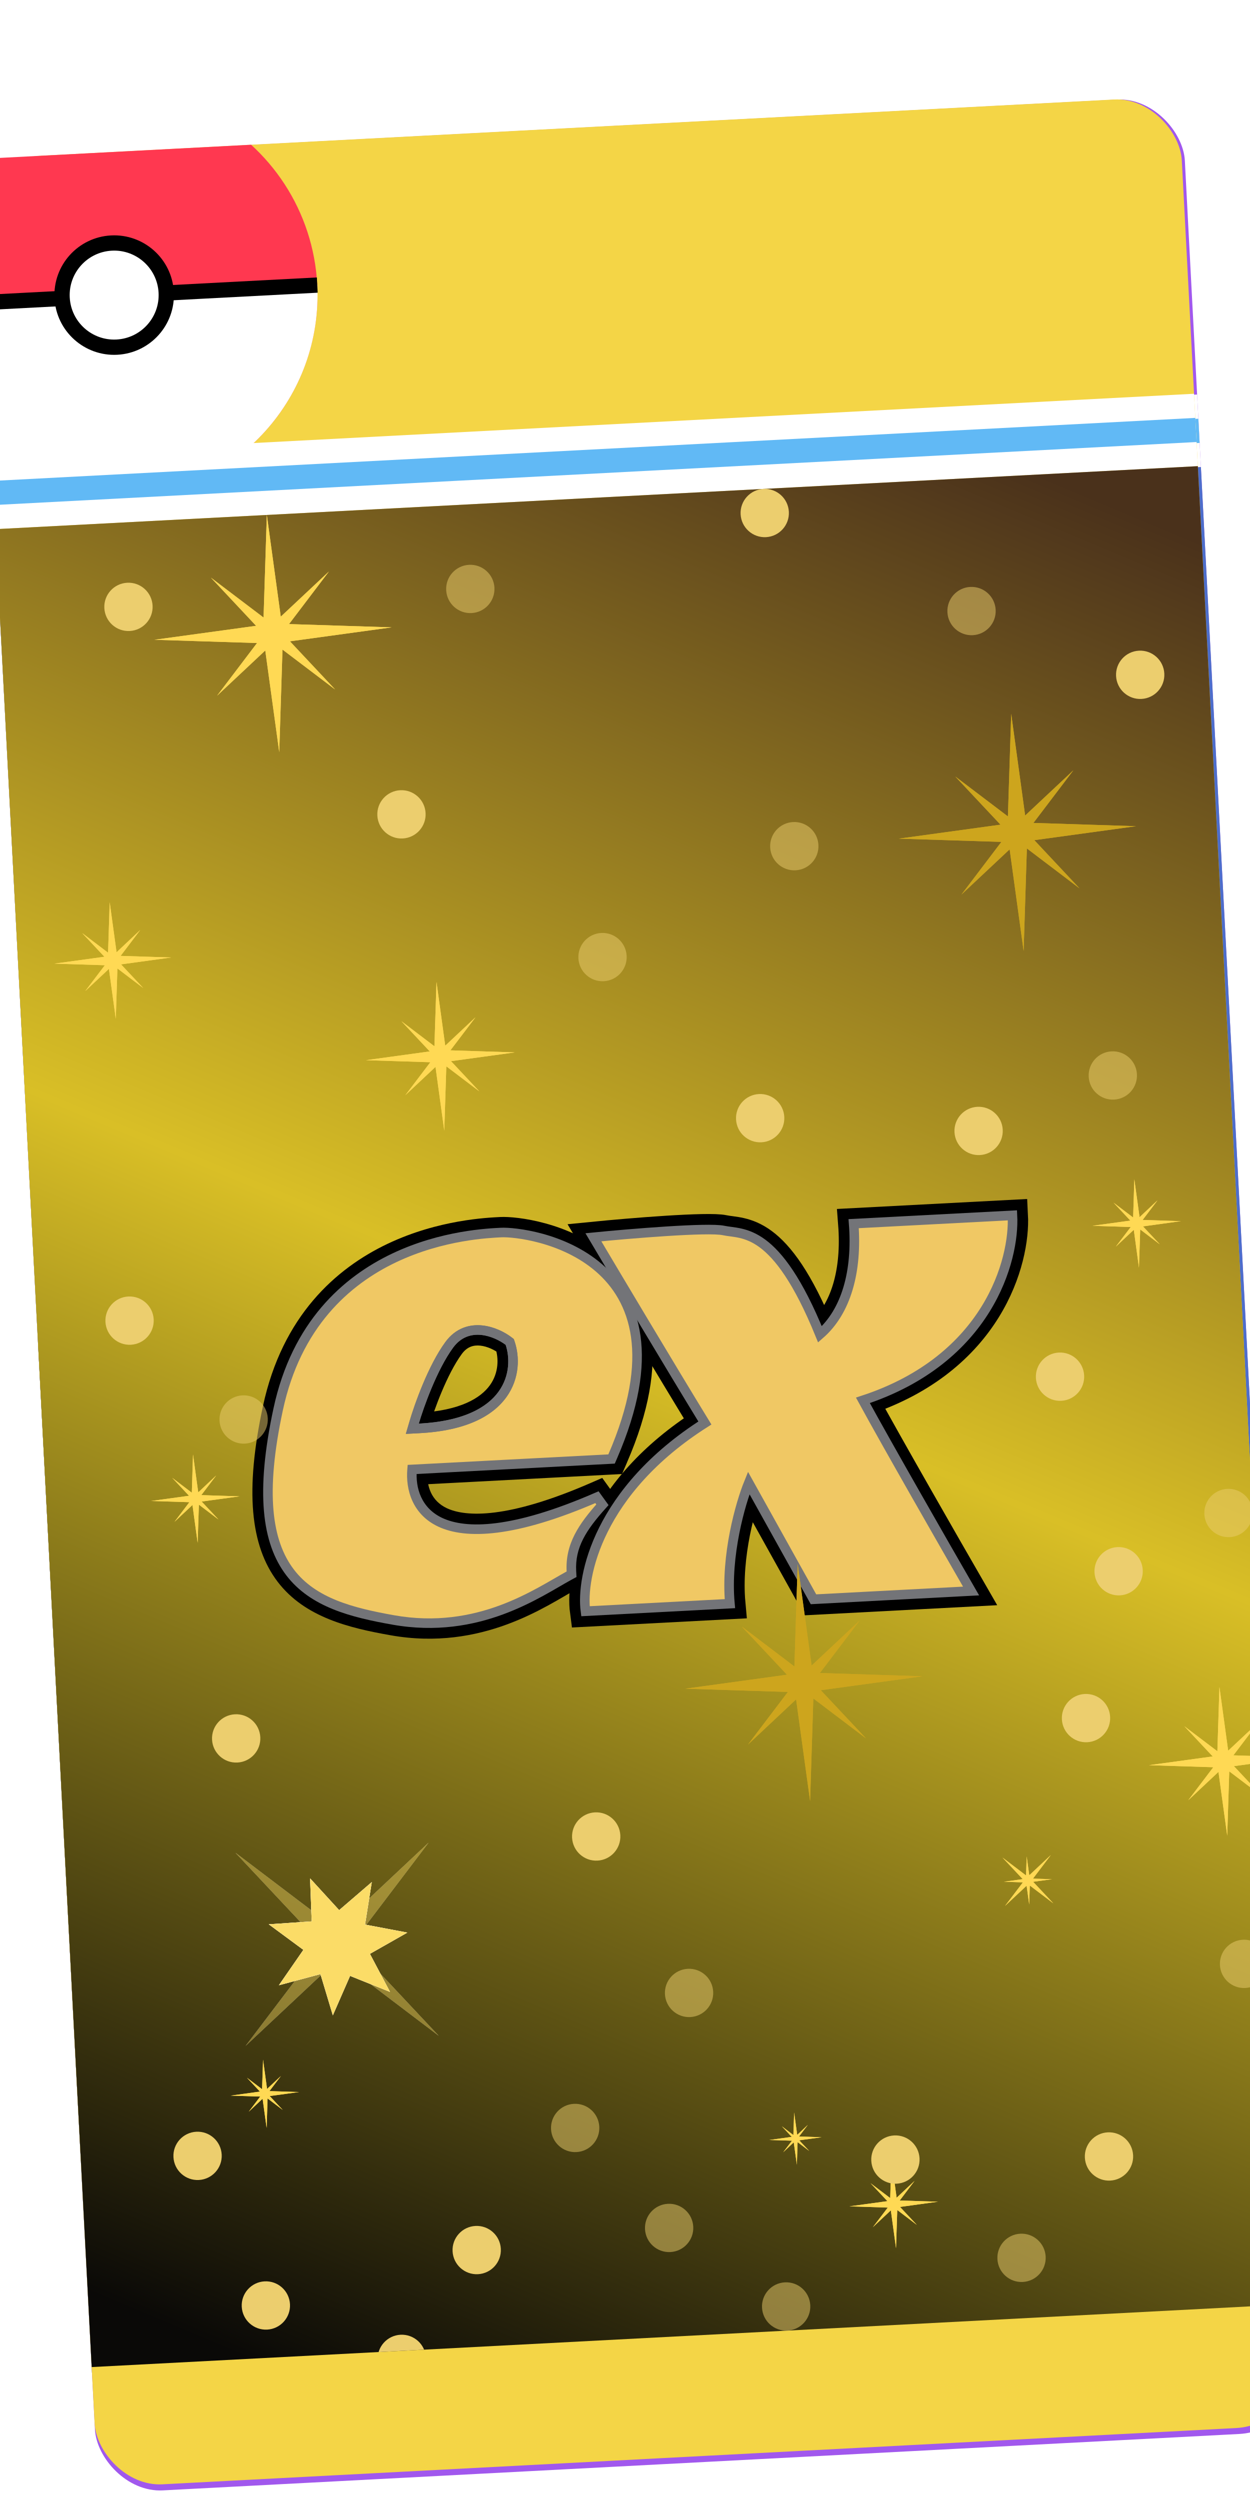 <svg width="52" height="104" viewBox="0 0 52 104" fill="none" xmlns="http://www.w3.org/2000/svg">
<g clip-path="url(#clip0_40001442_27256)">
<g filter="url(#filter0_d_40001442_27256)">
<rect x="-7" y="10.629" width="50.218" height="97.245" rx="2.687" transform="rotate(-3 -7 10.629)" fill="#A158ED"/>
<rect x="-6.35" y="23.041" width="50.218" height="3.023" transform="rotate(-3 -6.35 23.041)" fill="white"/>
<rect x="-6.297" y="24.047" width="50.218" height="1.008" transform="rotate(-3 -6.297 24.047)" fill="#61B9F5"/>
<rect x="-6.192" y="26.059" width="50.218" height="76.754" transform="rotate(-3 -6.192 26.059)" fill="#4D6ECB"/>
<path d="M-4.416 59.94L46.529 72.49L47.513 91.275L-2.636 93.903L-4.416 59.94Z" fill="#65612E"/>
<path d="M13.57 88.345C5.525 87.017 -1.116 81.378 -3.432 78.725L-2.175 102.709L47.974 100.081L47.13 83.979C39.296 85.988 21.615 89.672 13.57 88.345Z" fill="#CDB389"/>
<path d="M12.151 61.35C11.007 60.014 11.949 57.495 12.186 55.871C12.554 54.026 12.073 53.73 11.984 52.016C11.894 50.303 9.353 46.892 7.437 45.167C5.521 43.441 5.014 41.965 6.237 40.719C7.46 39.474 12.774 44.565 14.578 46.188C16.381 47.812 17.542 47.429 19.651 46.674C21.759 45.919 20.644 41.038 20.548 39.217C20.453 37.397 20.047 35.807 21.857 35.498C23.666 35.188 24.212 39.455 25.271 43.266C26.33 47.076 27.716 48.936 28.634 50.069C29.553 51.203 29.181 52.296 29.011 53.164C28.842 54.032 29.146 55.734 29.416 56.794C29.687 57.854 30.053 58.694 30.554 60.063C31.056 61.433 31.585 61.298 32.273 62.121C32.96 62.944 32.577 63.824 32.391 64.37C32.205 64.917 31.714 65.802 31.325 66.574C30.936 67.346 30.428 67.909 30.254 68.67C30.079 69.431 29.047 70.237 28.19 70.282C27.334 70.327 26.387 70.699 25.236 71.296C24.087 71.893 21.635 70.196 21.297 69.891C20.959 69.587 16.417 64.885 15.515 64.073C14.613 63.261 13.295 62.686 12.151 61.35Z" fill="#F29600" stroke="black" stroke-width="0.336"/>
<path d="M19.098 65.913C17.995 65.719 17.187 64.752 15.365 63.67L15.373 63.838L19.014 67.515L20.607 69.03L21.763 70.23L23.237 71.078L24.936 71.41L26.088 70.929L27.408 70.439L28.825 70.197L29.88 69.469L30.335 68.52L29.999 68.537L30.71 67.659L32.322 64.716L32.658 63.1L32.27 62.112L31.563 61.476L30.849 60.672L30.262 59.105L29.393 56.965L29.089 54.374L29.032 53.283L29.266 51.337L28.882 50.432L27.435 48.49L26.134 46.119L25.375 42.88L23.862 38.081L23.179 36.267C22.173 34.722 20.468 35.888 20.517 36.827C20.578 38.001 20.68 38.332 20.552 39.096C20.424 39.859 21.094 43.02 21.142 43.942C21.191 44.865 20.727 45.646 20.418 46.167L20.418 46.167C19.861 47.105 18.537 47.19 18.118 47.212C17.783 47.23 16.697 47.371 16.194 47.397C16.395 47.499 16.834 47.734 16.975 47.861C17.151 48.02 19.283 48.581 20.475 48.855C21.666 49.129 24.928 48.789 25.713 49.337C26.499 49.884 27.968 52.246 28.039 53.588C28.109 54.93 28.921 57.578 29.04 58.245C29.159 58.911 29.555 60.067 30.389 61.537C31.223 63.007 31.131 62.844 30.499 63.634C29.868 64.424 29.126 64.715 28.323 65.43C27.519 66.145 26.703 65.01 25.772 64.891C24.841 64.771 24.699 65.283 24.13 65.65C23.56 66.016 23.105 66.965 22.338 66.753C21.57 66.54 20.201 66.108 19.098 65.913Z" fill="#D7890A"/>
<path d="M12.151 61.35C11.007 60.014 11.949 57.495 12.186 55.871C12.554 54.026 12.073 53.73 11.984 52.016C11.894 50.303 9.353 46.892 7.437 45.167C5.521 43.441 5.014 41.965 6.237 40.719C7.46 39.474 12.774 44.565 14.578 46.188C16.381 47.812 17.542 47.429 19.651 46.674C21.759 45.919 20.644 41.038 20.548 39.217C20.453 37.397 20.047 35.807 21.857 35.498C23.666 35.188 24.212 39.455 25.271 43.266C26.33 47.076 27.716 48.936 28.634 50.069C29.553 51.203 29.181 52.296 29.011 53.164C28.842 54.032 29.146 55.734 29.416 56.794C29.687 57.854 30.053 58.694 30.554 60.063C31.056 61.433 31.585 61.298 32.273 62.121C32.96 62.944 32.577 63.824 32.391 64.37C32.205 64.917 31.714 65.802 31.325 66.574C30.936 67.346 30.428 67.909 30.254 68.67C30.079 69.431 29.047 70.237 28.19 70.282C27.334 70.327 26.387 70.699 25.236 71.296C24.087 71.893 21.635 70.196 21.297 69.891C20.959 69.587 16.417 64.885 15.515 64.073C14.613 63.261 13.295 62.686 12.151 61.35Z" stroke="black" stroke-width="0.336"/>
<path d="M15.591 46.887C16.149 47.287 16.718 47.901 17.146 47.879C17.575 47.857 19.012 48.64 19.801 49.351" stroke="black" stroke-width="0.336"/>
<path d="M20.996 68.082C21.035 68.832 21.554 68.482 21.757 68.257L21.981 67.923C21.806 67.64 21.615 67.319 21.368 66.989C21.225 66.796 21.035 66.588 20.817 66.373C20.864 66.693 20.965 67.482 20.996 68.082Z" fill="white"/>
<path d="M23.344 55.502C23.532 55.671 23.894 56.16 23.839 56.764M22.537 60.591C22.902 60.143 23.642 58.922 23.67 57.632M27.092 57.346C27.039 57.026 26.99 56.234 27.216 55.621M23.894 65.997C24.193 65.552 24.802 64.876 25.337 64.847C25.872 64.819 26.194 64.803 26.526 65C26.859 65.197 27.293 65.282 27.721 65.26C28.064 65.242 28.428 65.079 28.567 65M25.134 67.113C25.199 67.002 25.395 66.777 25.652 66.764C25.974 66.747 26.306 66.945 26.419 67.046M30.534 65.649L31.549 64.522M15.136 60.764C15.175 61.514 15.135 62.805 16.009 63.081C16.883 63.358 17.311 63.335 18.1 64.046C18.726 64.609 19.98 65.546 20.817 66.373M30.64 67.684C30.139 68.355 29.428 69.143 28.797 69.391C28.165 69.639 27.382 69.036 26.723 68.748C26.063 68.461 25.545 68.81 25.009 68.838C24.474 68.866 23.628 69.125 22.974 68.945C22.553 68.828 22.296 68.436 21.981 67.923M20.817 66.373C21.035 66.588 21.225 66.796 21.368 66.989C21.615 67.319 21.806 67.64 21.981 67.923M20.817 66.373C20.864 66.693 20.965 67.482 20.996 68.082C21.035 68.832 21.554 68.482 21.757 68.257L21.981 67.923" stroke="black" stroke-width="0.336"/>
<path d="M16.033 55.348C16.435 55.506 17.574 56.062 18.913 57.022C20.587 58.223 21.274 59.046 21.99 60.405" stroke="black" stroke-width="0.336"/>
<path d="M16.252 55.443L16.437 58.977C17.006 59.592 20.36 60.061 21.752 59.988C20.157 57.408 17.421 55.883 16.252 55.443Z" fill="white" stroke="black" stroke-width="0.336"/>
<path d="M19.168 59.801C18.356 59.07 18.214 57.309 18.244 56.52C20.106 57.625 21.361 59.292 21.755 59.987C21.073 59.952 19.601 59.864 19.168 59.801Z" fill="#008086" stroke="black" stroke-width="0.336"/>
<circle cx="19.403" cy="58.177" r="0.536" transform="rotate(-3 19.403 58.177)" fill="white"/>
<circle cx="19.752" cy="58.697" r="0.643" transform="rotate(-3 19.752 58.697)" fill="black"/>
<path d="M27.73 57.205C27.662 57.552 27.769 58.635 27.831 59.133C28.638 58.145 29.092 57.241 29.218 56.912L28.959 54.026C28.578 54.941 27.797 56.858 27.73 57.205Z" fill="white" stroke="black" stroke-width="0.336"/>
<path d="M28.731 57.904C28.844 56.781 28.613 55.655 28.484 55.232L27.728 57.205L27.745 57.526L27.835 59.24C28.002 59.016 28.415 58.436 28.731 57.904Z" fill="#008086" stroke="black" stroke-width="0.336"/>
<path d="M28.287 57.605C28.3 57.862 27.943 57.874 27.763 57.848L27.723 57.098C27.785 56.916 27.952 56.549 28.124 56.54C28.338 56.529 28.27 57.284 28.287 57.605Z" fill="black" stroke="black" stroke-width="0.336"/>
<g clip-path="url(#clip1_40001442_27256)">
<rect x="-7" y="10.621" width="50.092" height="97" rx="2.68" transform="rotate(-3 -7 10.621)" fill="#F4D546"/>
<circle cx="-1.252" cy="16.275" r="8.46" transform="rotate(-3 -1.252 16.275)" fill="#FF3850"/>
<path d="M-0.809 24.725C3.857 24.48 7.442 20.499 7.197 15.833L-9.7 16.719C-9.456 21.385 -5.475 24.969 -0.809 24.725Z" fill="white"/>
<path d="M-9.699 16.744L7.198 15.859" stroke="black" stroke-width="0.635"/>
<circle cx="-1.251" cy="16.276" r="2.168" transform="rotate(-3 -1.251 16.276)" fill="white" stroke="black" stroke-width="0.635"/>
<rect x="-6.352" y="23.002" width="50.092" height="3.016" transform="rotate(-3 -6.352 23.002)" fill="white"/>
<rect x="-6.299" y="24.006" width="50.092" height="1.005" transform="rotate(-3 -6.299 24.006)" fill="#61B9F5"/>
<g clip-path="url(#clip2_40001442_27256)">
<rect width="50.092" height="76.561" transform="translate(-6.193 26.014) rotate(-3)" fill="url(#paint0_linear_40001442_27256)"/>
<path d="M23.323 63.197C18.889 66.019 18.163 69.593 18.355 71.027L24.364 70.712C24.179 68.69 24.809 66.522 25.147 65.691L27.841 70.53L34.397 70.186C33.319 68.317 30.911 64.114 29.897 62.254C35.107 60.547 36.215 56.412 36.118 54.558L29.512 54.904C29.666 56.888 29.205 58.555 28.11 59.509C26.281 55.023 24.904 55.359 24.099 55.188C23.454 55.05 20.221 55.319 18.685 55.471C19.65 57.097 21.929 60.919 23.323 63.197Z" fill="#BA8B15" stroke="black" stroke-width="1.293"/>
<path d="M14.84 55.274C15.114 55.259 15.761 55.309 16.518 55.516C17.279 55.724 18.168 56.097 18.915 56.741C19.665 57.389 20.266 58.309 20.447 59.596C20.628 60.878 20.388 62.509 19.49 64.581L19.441 64.694L11.143 65.129C11.074 65.934 11.34 66.869 12.312 67.326C13.377 67.826 15.357 67.796 18.833 66.283L19.061 66.599C18.221 67.532 17.715 68.306 17.77 69.364L17.777 69.489L17.667 69.549C16.379 70.254 13.912 72.02 10.36 71.391C8.632 71.084 7.028 70.671 6.066 69.411C5.102 68.148 4.828 66.094 5.571 62.63C6.327 59.11 8.398 57.277 10.406 56.325C12.405 55.376 14.34 55.3 14.84 55.274ZM14.046 59.335C13.581 59.287 13.073 59.421 12.69 59.942C11.999 60.883 11.43 62.489 11.232 63.167L11.153 63.436L11.433 63.421C13.314 63.322 14.37 62.743 14.902 62.007C15.431 61.275 15.407 60.434 15.225 59.883L15.205 59.824L15.156 59.787C14.911 59.601 14.498 59.383 14.046 59.335Z" fill="#BA8B15"/>
<path d="M14.84 55.274L14.807 54.628L14.807 54.628L14.84 55.274ZM16.518 55.516L16.689 54.893L16.689 54.893L16.518 55.516ZM18.915 56.741L19.338 56.252L19.337 56.252L18.915 56.741ZM20.447 59.596L21.088 59.505L21.088 59.505L20.447 59.596ZM19.49 64.581L18.897 64.324L18.897 64.325L19.49 64.581ZM19.441 64.694L19.475 65.34L19.876 65.319L20.035 64.951L19.441 64.694ZM11.143 65.129L11.109 64.483L10.547 64.513L10.499 65.073L11.143 65.129ZM12.312 67.326L12.037 67.911L12.038 67.911L12.312 67.326ZM18.833 66.283L19.358 65.905L19.053 65.482L18.575 65.69L18.833 66.283ZM19.061 66.599L19.541 67.031L19.891 66.643L19.585 66.22L19.061 66.599ZM17.77 69.364L17.125 69.398L17.125 69.398L17.77 69.364ZM17.777 69.489L18.084 70.058L18.444 69.864L18.423 69.455L17.777 69.489ZM17.667 69.549L17.359 68.98L17.356 68.982L17.667 69.549ZM10.36 71.391L10.248 72.027L10.248 72.027L10.36 71.391ZM6.066 69.411L5.552 69.804L5.552 69.804L6.066 69.411ZM5.571 62.63L4.939 62.495L4.939 62.495L5.571 62.63ZM10.406 56.325L10.129 55.74L10.129 55.74L10.406 56.325ZM14.046 59.335L14.114 58.692L14.113 58.692L14.046 59.335ZM12.69 59.942L12.169 59.56L12.169 59.56L12.69 59.942ZM11.232 63.167L11.852 63.348L11.853 63.348L11.232 63.167ZM11.153 63.436L10.533 63.254L10.277 64.129L11.187 64.082L11.153 63.436ZM11.433 63.421L11.467 64.067L11.467 64.067L11.433 63.421ZM14.902 62.007L15.426 62.386L15.426 62.386L14.902 62.007ZM15.225 59.883L15.838 59.679L15.838 59.677L15.225 59.883ZM15.205 59.824L15.818 59.618L15.755 59.431L15.599 59.311L15.205 59.824ZM15.156 59.787L15.55 59.274L15.547 59.272L15.156 59.787ZM14.84 55.274L14.874 55.919C15.065 55.909 15.641 55.947 16.348 56.14L16.518 55.516L16.689 54.893C15.881 54.671 15.164 54.609 14.807 54.628L14.84 55.274ZM16.518 55.516L16.348 56.14C17.049 56.332 17.842 56.669 18.493 57.231L18.915 56.741L19.337 56.252C18.495 55.525 17.508 55.117 16.689 54.893L16.518 55.516ZM18.915 56.741L18.492 57.23C19.135 57.785 19.65 58.568 19.807 59.686L20.447 59.596L21.088 59.505C20.883 58.05 20.195 56.992 19.338 56.252L18.915 56.741ZM20.447 59.596L19.807 59.685C19.966 60.814 19.764 62.322 18.897 64.324L19.49 64.581L20.083 64.838C21.011 62.696 21.29 60.942 21.088 59.505L20.447 59.596ZM19.49 64.581L18.897 64.325L18.848 64.438L19.441 64.694L20.035 64.951L20.084 64.838L19.49 64.581ZM19.441 64.694L19.407 64.049L11.109 64.483L11.143 65.129L11.177 65.775L19.475 65.34L19.441 64.694ZM11.143 65.129L10.499 65.073C10.415 66.045 10.738 67.3 12.037 67.911L12.312 67.326L12.588 66.741C11.942 66.437 11.732 65.823 11.787 65.185L11.143 65.129ZM12.312 67.326L12.038 67.911C13.371 68.538 15.584 68.402 19.091 66.876L18.833 66.283L18.575 65.69C15.13 67.19 13.383 67.114 12.587 66.741L12.312 67.326ZM18.833 66.283L18.309 66.661L18.537 66.977L19.061 66.599L19.585 66.22L19.358 65.905L18.833 66.283ZM19.061 66.599L18.581 66.166C17.718 67.123 17.055 68.067 17.125 69.398L17.77 69.364L18.416 69.33C18.375 68.545 18.723 67.94 19.541 67.031L19.061 66.599ZM17.77 69.364L17.125 69.398L17.131 69.523L17.777 69.489L18.423 69.455L18.416 69.33L17.77 69.364ZM17.777 69.489L17.47 68.92L17.359 68.98L17.667 69.549L17.974 70.118L18.084 70.058L17.777 69.489ZM17.667 69.549L17.356 68.982C16.004 69.722 13.755 71.336 10.473 70.754L10.36 71.391L10.248 72.027C14.068 72.705 16.754 70.786 17.977 70.116L17.667 69.549ZM10.36 71.391L10.473 70.754C8.727 70.444 7.372 70.056 6.58 69.019L6.066 69.411L5.552 69.804C6.684 71.286 8.537 71.724 10.248 72.027L10.36 71.391ZM6.066 69.411L6.58 69.019C5.796 67.991 5.469 66.186 6.203 62.766L5.571 62.63L4.939 62.495C4.186 66.001 4.408 68.304 5.552 69.804L6.066 69.411ZM5.571 62.63L6.203 62.766C6.91 59.473 8.826 57.79 10.683 56.909L10.406 56.325L10.129 55.74C7.969 56.765 5.743 58.747 4.939 62.495L5.571 62.63ZM10.406 56.325L10.683 56.909C12.559 56.019 14.383 55.945 14.874 55.919L14.84 55.274L14.807 54.628C14.297 54.655 12.251 54.733 10.129 55.74L10.406 56.325ZM14.046 59.335L14.113 58.692C13.459 58.624 12.71 58.824 12.169 59.56L12.69 59.942L13.211 60.325C13.437 60.018 13.703 59.95 13.979 59.978L14.046 59.335ZM12.69 59.942L12.169 59.56C11.407 60.597 10.813 62.295 10.611 62.985L11.232 63.167L11.853 63.348C12.047 62.682 12.591 61.17 13.211 60.325L12.69 59.942ZM11.232 63.167L10.611 62.985L10.533 63.254L11.153 63.436L11.774 63.617L11.852 63.348L11.232 63.167ZM11.153 63.436L11.187 64.082L11.467 64.067L11.433 63.421L11.399 62.776L11.119 62.79L11.153 63.436ZM11.433 63.421L11.467 64.067C13.457 63.962 14.737 63.339 15.426 62.386L14.902 62.007L14.378 61.628C14.004 62.146 13.171 62.683 11.399 62.776L11.433 63.421ZM14.902 62.007L15.426 62.386C16.105 61.446 16.07 60.377 15.838 59.679L15.225 59.883L14.611 60.086C14.745 60.491 14.757 61.103 14.378 61.629L14.902 62.007ZM15.225 59.883L15.838 59.677L15.818 59.618L15.205 59.824L14.592 60.03L14.612 60.089L15.225 59.883ZM15.205 59.824L15.599 59.311L15.55 59.274L15.156 59.787L14.762 60.3L14.812 60.337L15.205 59.824ZM15.156 59.787L15.547 59.272C15.236 59.036 14.714 58.755 14.114 58.692L14.046 59.335L13.979 59.978C14.283 60.01 14.586 60.166 14.765 60.302L15.156 59.787Z" fill="black"/>
<path d="M23.323 63.197C18.889 66.019 18.163 69.593 18.355 71.027L24.364 70.712C24.179 68.69 24.809 66.522 25.147 65.691L27.841 70.53L34.397 70.186C33.319 68.317 30.911 64.114 29.897 62.254C35.107 60.547 36.215 56.412 36.118 54.558L29.512 54.904C29.666 56.888 29.205 58.555 28.11 59.509C26.281 55.023 24.904 55.359 24.099 55.188C23.454 55.05 20.221 55.319 18.685 55.471C19.65 57.097 21.929 60.919 23.323 63.197Z" fill="#F0C864" stroke="#737478" stroke-width="0.398"/>
<path d="M14.84 55.274C15.114 55.259 15.761 55.309 16.518 55.516C17.279 55.724 18.168 56.097 18.915 56.741C19.665 57.389 20.266 58.309 20.447 59.596C20.628 60.878 20.388 62.509 19.49 64.581L19.441 64.694L11.143 65.129C11.074 65.934 11.34 66.869 12.312 67.326C13.377 67.826 15.357 67.796 18.833 66.283L19.061 66.599C18.221 67.532 17.715 68.306 17.77 69.364L17.777 69.489L17.667 69.549C16.379 70.254 13.912 72.02 10.36 71.391C8.632 71.084 7.028 70.671 6.066 69.411C5.102 68.148 4.828 66.094 5.571 62.63C6.327 59.11 8.398 57.277 10.406 56.325C12.405 55.376 14.34 55.3 14.84 55.274ZM14.046 59.335C13.581 59.287 13.073 59.421 12.69 59.942C11.999 60.883 11.43 62.489 11.232 63.167L11.153 63.436L11.433 63.421C13.314 63.322 14.37 62.743 14.902 62.007C15.431 61.275 15.407 60.434 15.225 59.883L15.205 59.824L15.156 59.787C14.911 59.601 14.498 59.383 14.046 59.335Z" fill="#F0C864"/>
<path d="M14.84 55.274L14.83 55.075L14.83 55.075L14.84 55.274ZM16.518 55.516L16.571 55.324L16.571 55.324L16.518 55.516ZM18.915 56.741L19.045 56.59L19.045 56.59L18.915 56.741ZM20.447 59.596L20.644 59.568L20.644 59.568L20.447 59.596ZM19.49 64.581L19.308 64.502L19.308 64.502L19.49 64.581ZM19.441 64.694L19.452 64.893L19.575 64.886L19.624 64.773L19.441 64.694ZM11.143 65.129L11.133 64.93L10.96 64.939L10.945 65.112L11.143 65.129ZM12.312 67.326L12.228 67.506L12.228 67.506L12.312 67.326ZM18.833 66.283L18.994 66.166L18.901 66.037L18.754 66.1L18.833 66.283ZM19.061 66.599L19.209 66.732L19.316 66.612L19.222 66.482L19.061 66.599ZM17.77 69.364L17.572 69.375L17.572 69.375L17.77 69.364ZM17.777 69.489L17.871 69.664L17.982 69.604L17.976 69.479L17.777 69.489ZM17.667 69.549L17.572 69.374L17.571 69.374L17.667 69.549ZM10.36 71.391L10.326 71.586L10.326 71.586L10.36 71.391ZM6.066 69.411L5.908 69.532L5.908 69.532L6.066 69.411ZM5.571 62.63L5.377 62.588L5.377 62.588L5.571 62.63ZM10.406 56.325L10.321 56.145L10.321 56.145L10.406 56.325ZM14.046 59.335L14.067 59.138L14.067 59.138L14.046 59.335ZM12.69 59.942L12.53 59.825L12.53 59.825L12.69 59.942ZM11.232 63.167L11.423 63.223L11.423 63.222L11.232 63.167ZM11.153 63.436L10.962 63.38L10.883 63.649L11.164 63.635L11.153 63.436ZM11.433 63.421L11.444 63.62L11.444 63.62L11.433 63.421ZM14.902 62.007L15.063 62.124L15.063 62.124L14.902 62.007ZM15.225 59.883L15.414 59.82L15.413 59.819L15.225 59.883ZM15.205 59.824L15.394 59.761L15.374 59.703L15.326 59.666L15.205 59.824ZM15.156 59.787L15.277 59.629L15.277 59.628L15.156 59.787ZM14.84 55.274L14.851 55.472C15.099 55.459 15.724 55.505 16.466 55.708L16.518 55.516L16.571 55.324C15.798 55.113 15.13 55.059 14.83 55.075L14.84 55.274ZM16.518 55.516L16.466 55.708C17.208 55.911 18.068 56.273 18.785 56.892L18.915 56.741L19.045 56.59C18.269 55.921 17.349 55.537 16.571 55.324L16.518 55.516ZM18.915 56.741L18.785 56.892C19.502 57.511 20.077 58.388 20.25 59.623L20.447 59.596L20.644 59.568C20.456 58.229 19.828 57.267 19.045 56.59L18.915 56.741ZM20.447 59.596L20.25 59.623C20.424 60.858 20.196 62.451 19.308 64.502L19.49 64.581L19.673 64.66C20.58 62.566 20.831 60.898 20.644 59.568L20.447 59.596ZM19.49 64.581L19.308 64.502L19.259 64.615L19.441 64.694L19.624 64.773L19.673 64.66L19.49 64.581ZM19.441 64.694L19.431 64.496L11.133 64.93L11.143 65.129L11.154 65.328L19.452 64.893L19.441 64.694ZM11.143 65.129L10.945 65.112C10.871 65.968 11.155 67.001 12.228 67.506L12.312 67.326L12.397 67.146C11.525 66.736 11.276 65.9 11.341 65.146L11.143 65.129ZM12.312 67.326L12.228 67.506C13.375 68.045 15.427 67.982 18.913 66.465L18.833 66.283L18.754 66.1C15.287 67.609 13.379 67.607 12.397 67.146L12.312 67.326ZM18.833 66.283L18.672 66.399L18.9 66.715L19.061 66.599L19.222 66.482L18.994 66.166L18.833 66.283ZM19.061 66.599L18.913 66.465C18.066 67.406 17.512 68.233 17.572 69.375L17.77 69.364L17.969 69.354C17.918 68.379 18.375 67.658 19.209 66.732L19.061 66.599ZM17.77 69.364L17.572 69.375L17.578 69.499L17.777 69.489L17.976 69.479L17.969 69.354L17.77 69.364ZM17.777 69.489L17.682 69.314L17.572 69.374L17.667 69.549L17.761 69.724L17.871 69.664L17.777 69.489ZM17.667 69.549L17.571 69.374C16.264 70.09 13.863 71.81 10.395 71.195L10.36 71.391L10.326 71.586C13.96 72.231 16.495 70.417 17.762 69.723L17.667 69.549ZM10.36 71.391L10.395 71.195C8.661 70.887 7.133 70.482 6.224 69.291L6.066 69.411L5.908 69.532C6.922 70.86 8.603 71.281 10.326 71.586L10.36 71.391ZM6.066 69.411L6.225 69.291C5.316 68.1 5.025 66.122 5.766 62.672L5.571 62.63L5.377 62.588C4.63 66.065 4.889 68.196 5.908 69.532L6.066 69.411ZM5.571 62.63L5.766 62.672C6.506 59.222 8.529 57.435 10.491 56.504L10.406 56.325L10.321 56.145C8.266 57.12 6.147 58.999 5.377 62.588L5.571 62.63ZM10.406 56.325L10.491 56.504C12.453 55.574 14.354 55.498 14.851 55.472L14.84 55.274L14.83 55.075C14.327 55.101 12.358 55.178 10.321 56.145L10.406 56.325ZM14.046 59.335L14.067 59.138C13.543 59.083 12.961 59.237 12.53 59.825L12.69 59.942L12.851 60.06C13.185 59.605 13.619 59.491 14.025 59.533L14.046 59.335ZM12.69 59.942L12.53 59.825C11.817 60.795 11.24 62.429 11.041 63.111L11.232 63.167L11.423 63.222C11.62 62.548 12.181 60.972 12.851 60.06L12.69 59.942ZM11.232 63.167L11.041 63.111L10.962 63.38L11.153 63.436L11.344 63.492L11.423 63.223L11.232 63.167ZM11.153 63.436L11.164 63.635L11.444 63.62L11.433 63.421L11.423 63.222L11.143 63.237L11.153 63.436ZM11.433 63.421L11.444 63.62C13.358 63.519 14.483 62.926 15.063 62.124L14.902 62.007L14.741 61.891C14.257 62.559 13.27 63.126 11.423 63.222L11.433 63.421ZM14.902 62.007L15.063 62.124C15.639 61.328 15.611 60.416 15.414 59.82L15.225 59.883L15.036 59.946C15.204 60.451 15.224 61.222 14.741 61.891L14.902 62.007ZM15.225 59.883L15.413 59.819L15.394 59.761L15.205 59.824L15.017 59.888L15.036 59.946L15.225 59.883ZM15.205 59.824L15.326 59.666L15.277 59.629L15.156 59.787L15.035 59.945L15.084 59.982L15.205 59.824ZM15.156 59.787L15.277 59.628C15.011 59.427 14.565 59.19 14.067 59.138L14.046 59.335L14.025 59.533C14.432 59.576 14.811 59.775 15.036 59.945L15.156 59.787Z" fill="#737478"/>
<path d="M14.045 59.337C14.498 59.384 14.911 59.602 15.155 59.788L15.204 59.826L15.224 59.884C15.407 60.435 15.431 61.276 14.901 62.009C14.37 62.744 13.313 63.324 11.432 63.423L11.152 63.437L11.231 63.168C11.43 62.49 11.998 60.885 12.69 59.944C13.073 59.422 13.58 59.288 14.045 59.337Z" stroke="#737478" stroke-width="0.398"/>
<g filter="url(#filter1_f_40001442_27256)">
<path d="M-1.469 44.305L-2.454 45.229L-1.638 44.154L-3.737 44.087L-1.656 43.801L-2.581 42.816L-1.504 43.632L-1.437 41.533L-1.151 43.614L-0.167 42.689L-0.983 43.765L1.115 43.832L-0.965 44.118L-0.041 45.103L-1.116 44.287L-1.183 46.385L-1.469 44.305Z" fill="#FFD954"/>
</g>
<path d="M-1.469 44.305L-2.454 45.229L-1.638 44.154L-3.737 44.087L-1.656 43.801L-2.581 42.816L-1.504 43.632L-1.437 41.533L-1.151 43.614L-0.167 42.689L-0.983 43.765L1.115 43.832L-0.965 44.118L-0.041 45.103L-1.116 44.287L-1.183 46.385L-1.469 44.305Z" fill="#FFD954"/>
<g filter="url(#filter2_f_40001442_27256)">
<path d="M5.68 29.653L7.685 27.772L6.023 29.962L10.294 30.098L6.061 30.679L7.943 32.684L5.751 31.022L5.617 35.292L5.035 31.06L3.031 32.941L4.692 30.75L0.423 30.615L4.654 30.034L2.774 28.03L4.964 29.69L5.1 25.421L5.68 29.653Z" fill="#FFD954"/>
</g>
<path d="M5.68 29.653L7.685 27.772L6.023 29.962L10.294 30.098L6.061 30.679L7.943 32.684L5.751 31.022L5.617 35.292L5.035 31.06L3.031 32.941L4.692 30.75L0.423 30.615L4.654 30.034L2.774 28.03L4.964 29.69L5.1 25.421L5.68 29.653Z" fill="#FFD954"/>
<g filter="url(#filter3_f_40001442_27256)">
<path d="M36.646 37.926L38.651 36.046L36.99 38.234L41.26 38.37L37.028 38.951L38.908 40.956L36.718 39.295L36.583 43.565L36.001 39.333L33.997 41.213L35.657 39.023L31.389 38.888L35.62 38.306L33.74 36.303L35.929 37.963L36.066 33.694L36.646 37.926Z" fill="#CDA51D"/>
</g>
<path d="M36.646 37.926L38.651 36.046L36.99 38.234L41.26 38.37L37.028 38.951L38.908 40.956L36.718 39.295L36.583 43.565L36.001 39.333L33.997 41.213L35.657 39.023L31.389 38.888L35.62 38.306L33.74 36.303L35.929 37.963L36.066 33.694L36.646 37.926Z" fill="#CDA51D"/>
<g filter="url(#filter4_f_40001442_27256)">
<path d="M27.763 73.287L29.768 71.407L28.107 73.597L32.377 73.733L28.145 74.313L30.026 76.317L27.835 74.656L27.7 78.926L27.118 74.694L25.115 76.575L26.776 74.385L22.506 74.25L26.738 73.668L24.858 71.664L27.047 73.325L27.183 69.056L27.763 73.287Z" fill="#CDA51D"/>
</g>
<path d="M27.763 73.287L29.768 71.407L28.107 73.597L32.377 73.733L28.145 74.313L30.026 76.317L27.835 74.656L27.7 78.926L27.118 74.694L25.115 76.575L26.776 74.385L22.506 74.25L26.738 73.668L24.858 71.664L27.047 73.325L27.183 69.056L27.763 73.287Z" fill="#CDA51D"/>
<g filter="url(#filter5_f_40001442_27256)">
<path d="M45.092 76.829L46.35 75.65L45.308 77.022L47.986 77.108L45.331 77.472L46.511 78.729L45.137 77.688L45.053 80.365L44.688 77.711L43.431 78.891L44.473 77.517L41.796 77.432L44.449 77.067L43.27 75.812L44.643 76.853L44.728 74.176L45.092 76.829Z" fill="#FFD954"/>
</g>
<path d="M45.092 76.829L46.35 75.65L45.308 77.022L47.986 77.108L45.331 77.472L46.511 78.729L45.137 77.688L45.053 80.365L44.688 77.711L43.431 78.891L44.473 77.517L41.796 77.432L44.449 77.067L43.27 75.812L44.643 76.853L44.728 74.176L45.092 76.829Z" fill="#FFD954"/>
<g filter="url(#filter6_f_40001442_27256)">
<path d="M12.522 47.501L13.779 46.321L12.737 47.694L15.415 47.78L12.761 48.144L13.941 49.401L12.567 48.359L12.482 51.037L12.117 48.383L10.861 49.562L11.902 48.189L9.225 48.104L11.878 47.739L10.7 46.483L12.072 47.525L12.158 44.847L12.522 47.501Z" fill="#FFD954"/>
</g>
<path d="M12.522 47.501L13.779 46.321L12.737 47.694L15.415 47.78L12.761 48.144L13.941 49.401L12.567 48.359L12.482 51.037L12.117 48.383L10.861 49.562L11.902 48.189L9.225 48.104L11.878 47.739L10.7 46.483L12.072 47.525L12.158 44.847L12.522 47.501Z" fill="#FFD954"/>
<g filter="url(#filter7_f_40001442_27256)">
<path d="M36.553 82.306L35.762 82.28L36.546 82.172L35.704 81.275L36.684 82.019L36.71 81.227L36.818 82.012L37.715 81.169L36.971 82.151L37.763 82.175L36.978 82.283L37.82 83.18L36.84 82.437L36.815 83.228L36.707 82.445L35.809 83.286L36.553 82.306Z" fill="#FFD954"/>
</g>
<path d="M36.553 82.306L35.762 82.28L36.546 82.172L35.704 81.275L36.684 82.019L36.71 81.227L36.818 82.012L37.715 81.169L36.971 82.151L37.763 82.175L36.978 82.283L37.82 83.18L36.84 82.437L36.815 83.228L36.707 82.445L35.809 83.286L36.553 82.306Z" fill="#FFD954"/>
<g filter="url(#filter8_f_40001442_27256)">
<path d="M5.11 90.9L5.688 90.359L5.209 90.99L6.44 91.029L5.22 91.196L5.762 91.774L5.131 91.295L5.092 92.525L4.924 91.306L4.347 91.848L4.825 91.217L3.596 91.178L4.814 91.01L4.273 90.433L4.903 90.911L4.943 89.681L5.11 90.9Z" fill="#FFD954"/>
</g>
<path d="M5.11 90.9L5.688 90.359L5.209 90.99L6.44 91.029L5.22 91.196L5.762 91.774L5.131 91.295L5.092 92.525L4.924 91.306L4.347 91.848L4.825 91.217L3.596 91.178L4.814 91.01L4.273 90.433L4.903 90.911L4.943 89.681L5.11 90.9Z" fill="#FFD954"/>
<g filter="url(#filter9_f_40001442_27256)">
<path d="M31.059 95.95L30.311 96.652L30.931 95.836L29.338 95.784L30.917 95.568L30.215 94.821L31.033 95.44L31.082 93.848L31.3 95.426L32.046 94.725L31.428 95.541L33.019 95.591L31.441 95.809L32.142 96.556L31.326 95.936L31.275 97.528L31.059 95.95Z" fill="#FFD954"/>
</g>
<path d="M31.059 95.95L30.311 96.652L30.931 95.836L29.338 95.784L30.917 95.568L30.215 94.821L31.033 95.44L31.082 93.848L31.3 95.426L32.046 94.725L31.428 95.541L33.019 95.591L31.441 95.809L32.142 96.556L31.326 95.936L31.275 97.528L31.059 95.95Z" fill="#FFD954"/>
<g filter="url(#filter10_f_40001442_27256)">
<path d="M27.164 92.811L27.605 92.396L27.24 92.878L28.18 92.909L27.248 93.037L27.662 93.479L27.18 93.112L27.15 94.053L27.02 93.12L26.581 93.535L26.946 93.053L26.005 93.023L26.937 92.894L26.524 92.453L27.005 92.819L27.036 91.879L27.164 92.811Z" fill="#FFD954"/>
</g>
<path d="M27.164 92.811L27.605 92.396L27.24 92.878L28.18 92.909L27.248 93.037L27.662 93.479L27.18 93.112L27.15 94.053L27.02 93.12L26.581 93.535L26.946 93.053L26.005 93.023L26.937 92.894L26.524 92.453L27.005 92.819L27.036 91.879L27.164 92.811Z" fill="#FFD954"/>
<g opacity="0.4" filter="url(#filter11_f_40001442_27256)">
<path d="M12.249 88.687L8.056 85.506L4.219 89.107L7.399 84.915L3.798 81.077L7.991 84.257L11.828 80.656L8.648 84.849L12.249 88.687Z" fill="white"/>
<path d="M12.249 88.687L8.056 85.506L4.219 89.107L7.399 84.915L3.798 81.077L7.991 84.257L11.828 80.656L8.648 84.849L12.249 88.687Z" fill="white"/>
<path d="M12.249 88.687L8.056 85.506L4.219 89.107L7.399 84.915L3.798 81.077L7.991 84.257L11.828 80.656L8.648 84.849L12.249 88.687Z" fill="#FBDC67"/>
</g>
<g filter="url(#filter12_f_40001442_27256)">
<path d="M2.007 66.607L1.259 67.308L1.878 66.491L0.286 66.441L1.864 66.224L1.163 65.476L1.98 66.097L2.029 64.504L2.247 66.083L2.994 65.38L2.374 66.197L3.967 66.248L2.388 66.464L3.09 67.212L2.274 66.593L2.222 68.184L2.007 66.607Z" fill="#FFD954"/>
</g>
<path d="M2.007 66.607L1.259 67.308L1.878 66.491L0.286 66.441L1.864 66.224L1.163 65.476L1.98 66.097L2.029 64.504L2.247 66.083L2.994 65.38L2.374 66.197L3.967 66.248L2.388 66.464L3.09 67.212L2.274 66.593L2.222 68.184L2.007 66.607Z" fill="#FFD954"/>
<g filter="url(#filter13_f_40001442_27256)">
<path d="M41.166 55.159L40.418 55.861L41.038 55.045L39.445 54.993L41.023 54.777L40.322 54.029L41.139 54.649L41.188 53.057L41.406 54.635L42.153 53.933L41.533 54.75L43.126 54.8L41.548 55.018L42.249 55.765L41.433 55.145L41.381 56.737L41.166 55.159Z" fill="#FFD954"/>
</g>
<path d="M41.166 55.159L40.418 55.861L41.038 55.045L39.445 54.993L41.023 54.777L40.322 54.029L41.139 54.649L41.188 53.057L41.406 54.635L42.153 53.933L41.533 54.75L43.126 54.8L41.548 55.018L42.249 55.765L41.433 55.145L41.381 56.737L41.166 55.159Z" fill="#FFD954"/>
<g filter="url(#filter14_f_40001442_27256)">
<path d="M10.224 86.863L8.563 86.197L7.846 87.838L7.331 86.123L5.602 86.586L6.621 85.114L5.181 84.051L6.967 83.93L6.9 82.141L8.109 83.462L9.466 82.295L9.186 84.063L10.945 84.396L9.388 85.28L10.224 86.863Z" fill="white"/>
<path d="M10.224 86.863L8.563 86.197L7.846 87.838L7.331 86.123L5.602 86.586L6.621 85.114L5.181 84.051L6.967 83.93L6.9 82.141L8.109 83.462L9.466 82.295L9.186 84.063L10.945 84.396L9.388 85.28L10.224 86.863Z" fill="white"/>
<path d="M10.224 86.863L8.563 86.197L7.846 87.838L7.331 86.123L5.602 86.586L6.621 85.114L5.181 84.051L6.967 83.93L6.9 82.141L8.109 83.462L9.466 82.295L9.186 84.063L10.945 84.396L9.388 85.28L10.224 86.863Z" fill="#FBDC67"/>
</g>
<circle cx="41.432" cy="32.072" r="1.005" transform="rotate(-3 41.432 32.072)" fill="#ECCE6E"/>
<circle cx="10.701" cy="37.877" r="1.005" transform="rotate(-3 10.701 37.877)" fill="#ECCE6E"/>
<circle cx="3.825" cy="76.318" r="1.005" transform="rotate(-3 3.825 76.318)" fill="#ECCE6E"/>
<circle cx="34.71" cy="51.047" r="1.005" transform="rotate(-3 34.71 51.047)" fill="#ECCE6E"/>
<circle cx="13.831" cy="97.603" r="1.005" transform="rotate(-3 13.831 97.603)" fill="#ECCE6E"/>
<circle cx="40.535" cy="69.363" r="1.005" transform="rotate(-3 40.535 69.363)" fill="#ECCE6E"/>
<circle cx="40.134" cy="93.709" r="1.005" transform="rotate(-3 40.134 93.709)" fill="#ECCE6E"/>
<circle cx="39.178" cy="75.473" r="1.005" transform="rotate(-3 39.178 75.473)" fill="#ECCE6E"/>
<circle cx="38.097" cy="61.27" r="1.005" transform="rotate(-3 38.097 61.27)" fill="#ECCE6E"/>
<circle cx="46.569" cy="56.465" r="1.005" transform="rotate(-3 46.569 56.465)" fill="#ECCE6E"/>
<circle cx="31.249" cy="93.838" r="1.005" transform="rotate(-3 31.249 93.838)" fill="#ECCE6E"/>
<circle cx="18.802" cy="80.398" r="1.005" transform="rotate(-3 18.802 80.398)" fill="#ECCE6E"/>
<circle cx="5.06" cy="99.908" r="1.005" transform="rotate(-3 5.06 99.908)" fill="#ECCE6E"/>
<circle cx="10.714" cy="102.129" r="1.005" transform="rotate(-3 10.714 102.129)" fill="#ECCE6E"/>
<circle cx="2.219" cy="93.684" r="1.005" transform="rotate(-3 2.219 93.684)" fill="#ECCE6E"/>
<circle cx="25.813" cy="25.342" r="1.005" transform="rotate(-3 25.813 25.342)" fill="#ECCE6E"/>
<circle cx="-0.656" cy="29.246" r="1.005" transform="rotate(-3 -0.656 29.246)" fill="#ECCE6E"/>
<circle cx="-0.61" cy="58.938" r="1.005" transform="rotate(-3 -0.61 58.938)" fill="#ECCE6E"/>
<circle cx="25.623" cy="50.516" r="1.005" transform="rotate(-3 25.623 50.516)" fill="#ECCE6E"/>
<circle cx="4.136" cy="63.051" r="1.005" transform="rotate(-3 4.136 63.051)" fill="#ECCE6E" fill-opacity="0.5"/>
<circle cx="13.565" cy="28.5" r="1.005" transform="rotate(-3 13.565 28.5)" fill="#ECCE6E" fill-opacity="0.5"/>
<circle cx="34.416" cy="29.42" r="1.005" transform="rotate(-3 34.416 29.42)" fill="#ECCE6E" fill-opacity="0.5"/>
<circle cx="40.293" cy="48.74" r="1.005" transform="rotate(-3 40.293 48.74)" fill="#ECCE6E" fill-opacity="0.5"/>
<circle cx="45.105" cy="66.941" r="1.005" transform="rotate(-3 45.105 66.941)" fill="#ECCE6E" fill-opacity="0.5"/>
<circle cx="45.753" cy="85.697" r="1.005" transform="rotate(-3 45.753 85.697)" fill="#ECCE6E" fill-opacity="0.5"/>
<circle cx="26.704" cy="99.949" r="1.005" transform="rotate(-3 26.704 99.949)" fill="#ECCE6E" fill-opacity="0.5"/>
<circle cx="36.496" cy="97.926" r="1.005" transform="rotate(-3 36.496 97.926)" fill="#ECCE6E" fill-opacity="0.5"/>
<circle cx="21.836" cy="96.682" r="1.005" transform="rotate(-3 21.836 96.682)" fill="#ECCE6E" fill-opacity="0.5"/>
<circle cx="17.927" cy="92.523" r="1.005" transform="rotate(-3 17.927 92.523)" fill="#ECCE6E" fill-opacity="0.5"/>
<circle cx="27.043" cy="39.201" r="1.005" transform="rotate(-3 27.043 39.201)" fill="#ECCE6E" fill-opacity="0.5"/>
<circle cx="22.665" cy="86.906" r="1.005" transform="rotate(-3 22.665 86.906)" fill="#ECCE6E" fill-opacity="0.5"/>
<circle cx="19.065" cy="43.815" r="1.005" transform="rotate(-3 19.065 43.815)" fill="#ECCE6E" fill-opacity="0.5"/>
</g>
</g>
</g>
</g>
<defs>
<filter id="filter0_d_40001442_27256" x="-7" y="-1.151" width="66.389" height="110.041" filterUnits="userSpaceOnUse" color-interpolation-filters="sRGB">
<feFlood flood-opacity="0" result="BackgroundImageFix"/>
<feColorMatrix in="SourceAlpha" type="matrix" values="0 0 0 0 0 0 0 0 0 0 0 0 0 0 0 0 0 0 127 0" result="hardAlpha"/>
<feOffset dx="6" dy="-4"/>
<feGaussianBlur stdDeviation="2.575"/>
<feComposite in2="hardAlpha" operator="out"/>
<feColorMatrix type="matrix" values="0 0 0 0 0.784 0 0 0 0 0.843 0 0 0 0 0.91 0 0 0 0.25 0"/>
<feBlend mode="normal" in2="BackgroundImageFix" result="effect1_dropShadow_40001442_27256"/>
<feBlend mode="normal" in="SourceGraphic" in2="effect1_dropShadow_40001442_27256" result="shape"/>
</filter>
<filter id="filter1_f_40001442_27256" x="-4.239" y="41.031" width="5.857" height="5.857" filterUnits="userSpaceOnUse" color-interpolation-filters="sRGB">
<feFlood flood-opacity="0" result="BackgroundImageFix"/>
<feBlend mode="normal" in="SourceGraphic" in2="BackgroundImageFix" result="shape"/>
<feGaussianBlur stdDeviation="0.251" result="effect1_foregroundBlur_40001442_27256"/>
</filter>
<filter id="filter2_f_40001442_27256" x="-0.6" y="24.399" width="11.916" height="11.916" filterUnits="userSpaceOnUse" color-interpolation-filters="sRGB">
<feFlood flood-opacity="0" result="BackgroundImageFix"/>
<feBlend mode="normal" in="SourceGraphic" in2="BackgroundImageFix" result="shape"/>
<feGaussianBlur stdDeviation="0.511" result="effect1_foregroundBlur_40001442_27256"/>
</filter>
<filter id="filter3_f_40001442_27256" x="30.366" y="32.673" width="11.916" height="11.914" filterUnits="userSpaceOnUse" color-interpolation-filters="sRGB">
<feFlood flood-opacity="0" result="BackgroundImageFix"/>
<feBlend mode="normal" in="SourceGraphic" in2="BackgroundImageFix" result="shape"/>
<feGaussianBlur stdDeviation="0.511" result="effect1_foregroundBlur_40001442_27256"/>
</filter>
<filter id="filter4_f_40001442_27256" x="21.483" y="68.034" width="11.916" height="11.914" filterUnits="userSpaceOnUse" color-interpolation-filters="sRGB">
<feFlood flood-opacity="0" result="BackgroundImageFix"/>
<feBlend mode="normal" in="SourceGraphic" in2="BackgroundImageFix" result="shape"/>
<feGaussianBlur stdDeviation="0.511" result="effect1_foregroundBlur_40001442_27256"/>
</filter>
<filter id="filter5_f_40001442_27256" x="41.155" y="73.534" width="7.472" height="7.472" filterUnits="userSpaceOnUse" color-interpolation-filters="sRGB">
<feFlood flood-opacity="0" result="BackgroundImageFix"/>
<feBlend mode="normal" in="SourceGraphic" in2="BackgroundImageFix" result="shape"/>
<feGaussianBlur stdDeviation="0.321" result="effect1_foregroundBlur_40001442_27256"/>
</filter>
<filter id="filter6_f_40001442_27256" x="8.583" y="44.206" width="7.473" height="7.472" filterUnits="userSpaceOnUse" color-interpolation-filters="sRGB">
<feFlood flood-opacity="0" result="BackgroundImageFix"/>
<feBlend mode="normal" in="SourceGraphic" in2="BackgroundImageFix" result="shape"/>
<feGaussianBlur stdDeviation="0.321" result="effect1_foregroundBlur_40001442_27256"/>
</filter>
<filter id="filter7_f_40001442_27256" x="35.41" y="80.875" width="2.705" height="2.704" filterUnits="userSpaceOnUse" color-interpolation-filters="sRGB">
<feFlood flood-opacity="0" result="BackgroundImageFix"/>
<feBlend mode="normal" in="SourceGraphic" in2="BackgroundImageFix" result="shape"/>
<feGaussianBlur stdDeviation="0.147" result="effect1_foregroundBlur_40001442_27256"/>
</filter>
<filter id="filter8_f_40001442_27256" x="3.301" y="89.387" width="3.433" height="3.433" filterUnits="userSpaceOnUse" color-interpolation-filters="sRGB">
<feFlood flood-opacity="0" result="BackgroundImageFix"/>
<feBlend mode="normal" in="SourceGraphic" in2="BackgroundImageFix" result="shape"/>
<feGaussianBlur stdDeviation="0.147" result="effect1_foregroundBlur_40001442_27256"/>
</filter>
<filter id="filter9_f_40001442_27256" x="28.957" y="93.466" width="4.443" height="4.442" filterUnits="userSpaceOnUse" color-interpolation-filters="sRGB">
<feFlood flood-opacity="0" result="BackgroundImageFix"/>
<feBlend mode="normal" in="SourceGraphic" in2="BackgroundImageFix" result="shape"/>
<feGaussianBlur stdDeviation="0.191" result="effect1_foregroundBlur_40001442_27256"/>
</filter>
<filter id="filter10_f_40001442_27256" x="25.78" y="91.654" width="2.625" height="2.624" filterUnits="userSpaceOnUse" color-interpolation-filters="sRGB">
<feFlood flood-opacity="0" result="BackgroundImageFix"/>
<feBlend mode="normal" in="SourceGraphic" in2="BackgroundImageFix" result="shape"/>
<feGaussianBlur stdDeviation="0.113" result="effect1_foregroundBlur_40001442_27256"/>
</filter>
<filter id="filter11_f_40001442_27256" x="3.63" y="80.489" width="8.786" height="8.786" filterUnits="userSpaceOnUse" color-interpolation-filters="sRGB">
<feFlood flood-opacity="0" result="BackgroundImageFix"/>
<feBlend mode="normal" in="SourceGraphic" in2="BackgroundImageFix" result="shape"/>
<feGaussianBlur stdDeviation="0.084" result="effect1_foregroundBlur_40001442_27256"/>
</filter>
<filter id="filter12_f_40001442_27256" x="-0.096" y="64.123" width="4.444" height="4.442" filterUnits="userSpaceOnUse" color-interpolation-filters="sRGB">
<feFlood flood-opacity="0" result="BackgroundImageFix"/>
<feBlend mode="normal" in="SourceGraphic" in2="BackgroundImageFix" result="shape"/>
<feGaussianBlur stdDeviation="0.191" result="effect1_foregroundBlur_40001442_27256"/>
</filter>
<filter id="filter13_f_40001442_27256" x="39.063" y="52.675" width="4.444" height="4.442" filterUnits="userSpaceOnUse" color-interpolation-filters="sRGB">
<feFlood flood-opacity="0" result="BackgroundImageFix"/>
<feBlend mode="normal" in="SourceGraphic" in2="BackgroundImageFix" result="shape"/>
<feGaussianBlur stdDeviation="0.191" result="effect1_foregroundBlur_40001442_27256"/>
</filter>
<filter id="filter14_f_40001442_27256" x="4.511" y="81.471" width="7.105" height="7.038" filterUnits="userSpaceOnUse" color-interpolation-filters="sRGB">
<feFlood flood-opacity="0" result="BackgroundImageFix"/>
<feBlend mode="normal" in="SourceGraphic" in2="BackgroundImageFix" result="shape"/>
<feGaussianBlur stdDeviation="0.335" result="effect1_foregroundBlur_40001442_27256"/>
</filter>
<linearGradient id="paint0_linear_40001442_27256" x1="43.474" y1="-1.34337e-06" x2="6.534" y2="76.561" gradientUnits="userSpaceOnUse">
<stop stop-color="#4A311B"/>
<stop offset="0.469" stop-color="#D9BF26"/>
<stop offset="1" stop-color="#0A0907"/>
</linearGradient>
<clipPath id="clip0_40001442_27256">
<rect width="52" height="104" fill="white"/>
</clipPath>
<clipPath id="clip1_40001442_27256">
<rect width="50.092" height="97" fill="white" transform="translate(-7 10.621) rotate(-3)"/>
</clipPath>
<clipPath id="clip2_40001442_27256">
<rect width="50.092" height="76.561" fill="white" transform="translate(-6.193 26.014) rotate(-3)"/>
</clipPath>
</defs>
</svg>
